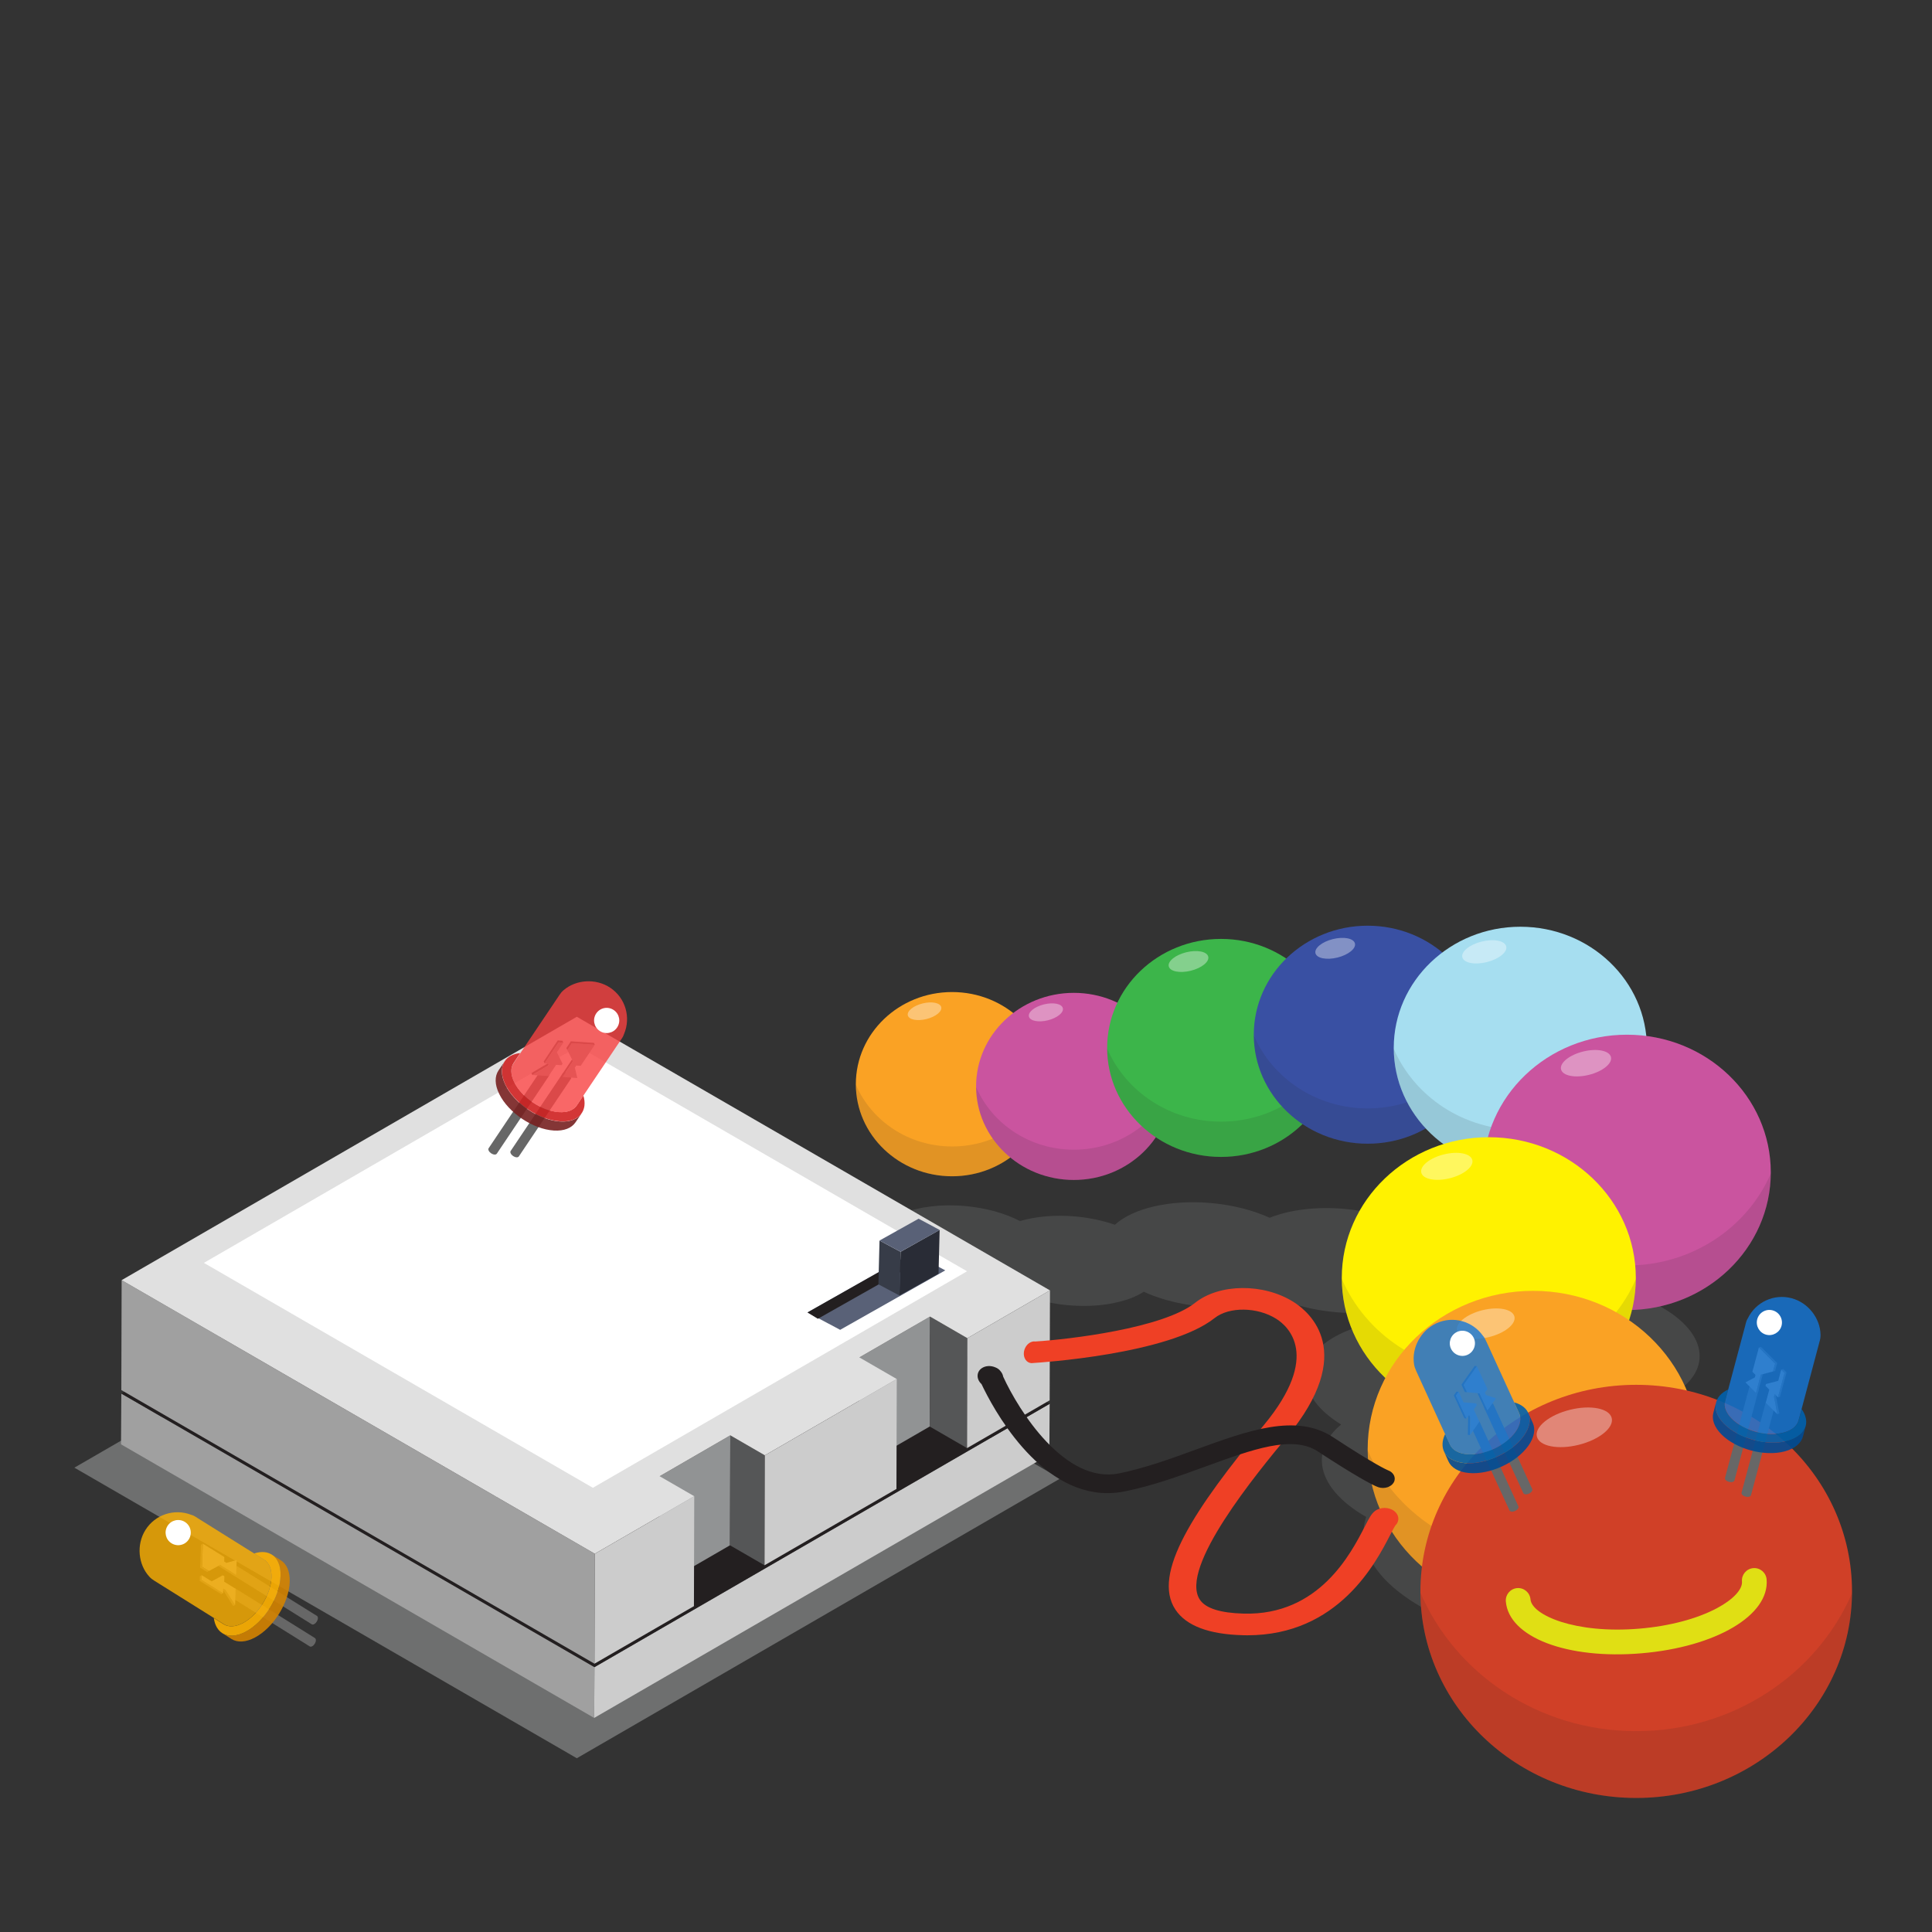 <?xml version="1.0" encoding="utf-8"?>
<!-- Generator: Adobe Illustrator 25.4.1, SVG Export Plug-In . SVG Version: 6.00 Build 0)  -->
<svg version="1.1" id="Layer_1" xmlns="http://www.w3.org/2000/svg" xmlns:xlink="http://www.w3.org/1999/xlink" x="0px" y="0px"
	 viewBox="0 0 50 50" style="enable-background:new 0 0 50 50;" xml:space="preserve">
<rect x="0" y="0" width="50" height="50" fill="#333333" stroke="none"/>
<style type="text/css">
	.st0{opacity:0.14;fill:#C0C1C1;}
	.st1{opacity:0.42;fill:#C0C1C1;}
	.st2{fill:#FAA224;}
	.st3{opacity:0.12;}
	.st4{fill:#231F20;}
	.st5{opacity:0.37;fill:#FFFFFF;}
	.st6{fill:#CA549F;}
	.st7{fill:#3CB54A;}
	.st8{fill:#3950A3;}
	.st9{fill:#A6DEF0;}
	.st10{fill:#FFF200;}
	.st11{fill:#D04027;}
	.st12{fill:#E0DF14;}
	.st13{fill:#676767;}
	.st14{fill:#636363;}
	.st15{fill:#A0A0A0;}
	.st16{opacity:0.9;}
	.st17{fill:#004B95;}
	.st18{fill:#0060AD;}
	.st19{opacity:0.8;fill:#1377D9;}
	.st20{fill:#FFFFFF;}
	.st21{fill:#CCCCCC;}
	.st22{fill:#919394;}
	.st23{fill:#555657;}
	.st24{fill:#E0E0E0;}
	.st25{fill:#596177;}
	.st26{fill:#292C36;}
	.st27{fill:#373C48;}
	.st28{fill:#772020;}
	.st29{fill:#CE2020;}
	.st30{opacity:0.8;fill:#F74141;}
	.st31{fill:#EF4025;}
	.st32{fill:#D48300;}
	.st33{fill:#FFB100;}
	.st34{opacity:0.8;fill:#FFB100;}
</style>
<g>
	<path class="st0" d="M45.419,40.512L45.419,40.512c0.001-0.008,0.003-0.016,0.003-0.024c0.109-1.195-1.452-2.346-3.65-2.816
		c-0.246-0.374-0.692-0.716-1.275-0.986c0.03-0.039,0.056-0.08,0.08-0.121c0.019,0.001,0.037,0.003,0.056,0.004
		c0.02,0.001,0.04,0.002,0.06,0.003c0.037,0.002,0.074,0.004,0.111,0.006c0.024,0.001,0.049,0.001,0.073,0.002
		c0.032,0.001,0.064,0.002,0.096,0.003c0.027,0,0.053,0,0.08,0c0.029,0,0.058,0,0.087,0c0.029,0,0.058-0.001,0.087-0.002
		c0.026-0.001,0.051-0.001,0.077-0.002c0.03-0.001,0.06-0.003,0.09-0.004c0.024-0.001,0.048-0.002,0.071-0.004
		c0.032-0.002,0.063-0.005,0.094-0.007c0.021-0.002,0.043-0.003,0.065-0.005c0.033-0.003,0.066-0.007,0.098-0.01
		c0.019-0.002,0.038-0.004,0.057-0.006c0.034-0.004,0.068-0.009,0.102-0.013c0.016-0.002,0.033-0.004,0.049-0.007
		c0.035-0.005,0.07-0.011,0.105-0.017c0.014-0.002,0.029-0.004,0.043-0.007c0.037-0.006,0.073-0.014,0.109-0.021
		c0.012-0.002,0.024-0.004,0.035-0.007c0.038-0.008,0.074-0.016,0.111-0.025c0.01-0.002,0.019-0.004,0.029-0.006
		c0.038-0.009,0.075-0.019,0.112-0.029c0.008-0.002,0.016-0.004,0.023-0.006c0.039-0.01,0.076-0.022,0.114-0.033
		c0.006-0.002,0.012-0.003,0.018-0.005c0.039-0.012,0.077-0.024,0.114-0.037c0.004-0.001,0.008-0.003,0.012-0.004
		c0.039-0.013,0.077-0.027,0.114-0.042c0.002-0.001,0.005-0.002,0.007-0.003c0.039-0.015,0.076-0.03,0.113-0.046
		c0.001,0,0.002-0.001,0.003-0.001c0.038-0.016,0.075-0.033,0.111-0.051c0,0,0,0,0.001,0c0.514-0.248,0.842-0.598,0.879-1.009
		c0.078-0.856-1.129-1.678-2.767-1.939c-0.079-0.765-1.291-1.468-2.832-1.609c-0.69-0.063-1.335-0.002-1.856,0.149
		c-0.45-0.247-1.051-0.427-1.722-0.488c-0.749-0.068-1.439,0.025-1.947,0.229c-0.419-0.191-0.938-0.328-1.506-0.38
		c-1.079-0.098-2.037,0.138-2.5,0.561c-0.301-0.105-0.644-0.18-1.012-0.214c-0.537-0.049-1.039-0.001-1.444,0.118
		c-0.375-0.196-0.865-0.338-1.41-0.388c-1.246-0.114-2.303,0.3-2.36,0.924c0,0.003,0,0.005,0,0.008l0,0c0,0,0,0,0,0
		c-0.022,0.291,0.177,0.576,0.522,0.808c0,0,0.001,0.001,0.001,0.001c0.023,0.015,0.046,0.03,0.07,0.045
		c0.001,0.001,0.002,0.001,0.003,0.002c0.023,0.014,0.047,0.029,0.072,0.042c0.002,0.001,0.005,0.002,0.007,0.004
		c0.023,0.013,0.047,0.026,0.072,0.039c0.003,0.002,0.007,0.003,0.01,0.005c0.024,0.012,0.047,0.024,0.072,0.036
		c0.004,0.002,0.009,0.004,0.013,0.006c0.024,0.011,0.048,0.022,0.072,0.033c0.006,0.002,0.011,0.005,0.017,0.007
		c0.024,0.01,0.047,0.02,0.071,0.03c0.007,0.003,0.014,0.005,0.021,0.008c0.023,0.009,0.047,0.019,0.071,0.028
		c0.008,0.003,0.017,0.006,0.025,0.009c0.023,0.008,0.046,0.017,0.07,0.025c0.01,0.003,0.021,0.007,0.031,0.01
		c0.022,0.007,0.044,0.015,0.067,0.021c0.012,0.004,0.025,0.007,0.038,0.011c0.021,0.006,0.042,0.012,0.063,0.018
		c0.014,0.004,0.028,0.007,0.042,0.011c0.02,0.005,0.041,0.011,0.061,0.016c0.015,0.004,0.03,0.007,0.045,0.011
		c0.02,0.005,0.04,0.01,0.06,0.014c0.016,0.003,0.031,0.007,0.047,0.01c0.02,0.004,0.04,0.009,0.06,0.013
		c0.019,0.004,0.037,0.007,0.056,0.01c0.018,0.003,0.036,0.007,0.054,0.01c0.023,0.004,0.046,0.007,0.069,0.011
		c0.014,0.002,0.029,0.005,0.043,0.007c0.026,0.004,0.052,0.007,0.078,0.01c0.012,0.002,0.024,0.003,0.036,0.005
		c0.038,0.004,0.077,0.008,0.116,0.012c0.039,0.004,0.077,0.007,0.116,0.009c0.014,0.001,0.028,0.001,0.043,0.002
		c0.024,0.001,0.048,0.003,0.072,0.004c0.016,0.001,0.031,0.001,0.046,0.001c0.022,0.001,0.045,0.001,0.067,0.002
		c0.018,0,0.036,0,0.054,0c0.019,0,0.038,0,0.057,0c0.02,0,0.039-0.001,0.059-0.001c0.017,0,0.034-0.001,0.051-0.001
		c0.021-0.001,0.041-0.002,0.061-0.003c0.016-0.001,0.031-0.001,0.047-0.002c0.021-0.001,0.042-0.003,0.064-0.005
		c0.014-0.001,0.028-0.002,0.042-0.003c0.022-0.002,0.043-0.004,0.065-0.007c0.013-0.001,0.026-0.003,0.039-0.004
		c0.023-0.003,0.046-0.006,0.069-0.009c0.011-0.001,0.022-0.003,0.033-0.004c0.024-0.004,0.048-0.007,0.072-0.011
		c0.009-0.002,0.018-0.003,0.027-0.004c0.025-0.004,0.049-0.009,0.073-0.014c0.008-0.002,0.016-0.003,0.024-0.005
		c0.025-0.005,0.05-0.011,0.074-0.016c0.006-0.001,0.013-0.003,0.019-0.004c0.026-0.006,0.051-0.013,0.076-0.019
		c0.005-0.001,0.01-0.003,0.015-0.004c0.007-0.002,0.015-0.004,0.022-0.006c0.011,0.006,0.022,0.012,0.034,0.018
		c0.003,0.002,0.007,0.003,0.01,0.005c0.024,0.012,0.048,0.025,0.073,0.036c0.005,0.002,0.009,0.004,0.014,0.006
		c0.024,0.011,0.048,0.023,0.073,0.033c0.006,0.003,0.012,0.005,0.018,0.008c0.024,0.01,0.047,0.02,0.072,0.03
		c0.007,0.003,0.015,0.006,0.022,0.008c0.024,0.009,0.047,0.019,0.071,0.028c0.009,0.003,0.017,0.006,0.026,0.009
		c0.023,0.008,0.046,0.017,0.07,0.025c0.01,0.003,0.021,0.007,0.031,0.01c0.023,0.007,0.045,0.015,0.068,0.022
		c0.012,0.004,0.025,0.007,0.037,0.011c0.021,0.006,0.043,0.013,0.064,0.019c0.014,0.004,0.029,0.008,0.043,0.011
		c0.021,0.005,0.041,0.011,0.062,0.016c0.016,0.004,0.032,0.007,0.048,0.011c0.02,0.005,0.039,0.01,0.059,0.014
		c0.018,0.004,0.036,0.008,0.054,0.011c0.018,0.004,0.037,0.008,0.055,0.012c0.019,0.004,0.039,0.007,0.059,0.011
		c0.018,0.003,0.035,0.007,0.053,0.01c0.019,0.003,0.039,0.006,0.059,0.009c0.018,0.003,0.037,0.006,0.055,0.009
		c0.023,0.003,0.046,0.006,0.069,0.009c0.016,0.002,0.031,0.004,0.047,0.006c0.039,0.005,0.078,0.009,0.118,0.012
		c0.039,0.004,0.079,0.007,0.118,0.009c0.015,0.001,0.031,0.002,0.046,0.002c0.023,0.001,0.047,0.003,0.07,0.004
		c0.018,0.001,0.035,0.001,0.052,0.001c0.021,0.001,0.042,0.001,0.062,0.002c0.019,0,0.037,0,0.056,0c0.019,0,0.038,0,0.057,0
		c0.02,0,0.039-0.001,0.059-0.001c0.018,0,0.035-0.001,0.053-0.001c0.021-0.001,0.041-0.002,0.062-0.003
		c0.016-0.001,0.032-0.001,0.048-0.002c0.021-0.001,0.042-0.003,0.064-0.005c0.015-0.001,0.03-0.002,0.044-0.003
		c0.023-0.002,0.045-0.005,0.068-0.007c0.013-0.001,0.025-0.002,0.038-0.004c0.024-0.003,0.047-0.006,0.07-0.009
		c0.011-0.002,0.022-0.003,0.033-0.004c0.024-0.004,0.048-0.008,0.072-0.012c0.009-0.002,0.019-0.003,0.028-0.005
		c0.025-0.004,0.049-0.009,0.073-0.014c0.008-0.002,0.017-0.003,0.025-0.005c0.025-0.005,0.05-0.011,0.075-0.017
		c0.007-0.002,0.013-0.003,0.02-0.004c0.026-0.006,0.051-0.013,0.076-0.019c0.005-0.001,0.011-0.003,0.016-0.004
		c0.026-0.007,0.052-0.015,0.077-0.022c0.004-0.001,0.008-0.002,0.012-0.003c0.026-0.008,0.052-0.017,0.078-0.025
		c0.003-0.001,0.006-0.002,0.008-0.003c0.026-0.009,0.052-0.019,0.078-0.028c0.002-0.001,0.003-0.001,0.005-0.002
		c0.026-0.01,0.052-0.021,0.077-0.032c0.001,0,0.002-0.001,0.002-0.001c0.026-0.011,0.051-0.023,0.075-0.035c0,0,0,0,0,0
		c0.062-0.03,0.119-0.062,0.172-0.096c0.013,0.006,0.026,0.012,0.039,0.018c0.007,0.003,0.014,0.006,0.02,0.009
		c0.028,0.012,0.056,0.024,0.084,0.036c0.009,0.003,0.017,0.007,0.026,0.01c0.027,0.011,0.054,0.022,0.082,0.032
		c0.011,0.004,0.022,0.008,0.032,0.011c0.026,0.01,0.053,0.019,0.08,0.028c0.013,0.004,0.026,0.008,0.039,0.013
		c0.025,0.008,0.051,0.017,0.077,0.025c0.014,0.004,0.029,0.008,0.043,0.013c0.025,0.007,0.05,0.015,0.075,0.022
		c0.015,0.004,0.031,0.008,0.047,0.012c0.025,0.007,0.05,0.014,0.075,0.02c0.018,0.004,0.036,0.008,0.053,0.013
		c0.024,0.006,0.047,0.011,0.071,0.017c0.02,0.004,0.04,0.008,0.059,0.012c0.023,0.005,0.045,0.01,0.068,0.014
		c0.021,0.004,0.043,0.008,0.064,0.012c0.022,0.004,0.044,0.008,0.066,0.012c0.024,0.004,0.049,0.008,0.073,0.011
		c0.02,0.003,0.04,0.006,0.06,0.009c0.03,0.004,0.06,0.008,0.09,0.012c0.015,0.002,0.03,0.004,0.045,0.006
		c0.045,0.005,0.091,0.01,0.137,0.014c0.046,0.004,0.092,0.008,0.137,0.011c0.018,0.001,0.036,0.002,0.054,0.003
		c0.027,0.002,0.054,0.003,0.081,0.004c0.021,0.001,0.041,0.001,0.062,0.002c0.024,0.001,0.048,0.002,0.072,0.002
		c0.022,0,0.044,0,0.066,0c0.022,0,0.044,0,0.066,0c0.024,0,0.047-0.001,0.07-0.002c0.02,0,0.04-0.001,0.06-0.001
		c0.024-0.001,0.048-0.002,0.072-0.004c0.019-0.001,0.038-0.002,0.056-0.003c0.025-0.002,0.05-0.004,0.074-0.006
		c0.017-0.001,0.034-0.002,0.051-0.004c0.027-0.002,0.053-0.005,0.079-0.008c0.015-0.002,0.029-0.003,0.044-0.005
		c0.027-0.003,0.054-0.007,0.081-0.011c0.013-0.002,0.026-0.003,0.039-0.005c0.028-0.004,0.056-0.009,0.083-0.013
		c0.011-0.002,0.023-0.004,0.034-0.006c0.029-0.005,0.057-0.011,0.085-0.016c0.01-0.002,0.019-0.004,0.029-0.006
		c0.03-0.006,0.059-0.013,0.087-0.019c0.008-0.002,0.016-0.003,0.023-0.005c0.03-0.007,0.06-0.015,0.089-0.023
		c0.006-0.002,0.012-0.003,0.018-0.005c0.031-0.008,0.06-0.017,0.09-0.026c0.005-0.001,0.009-0.003,0.014-0.004
		c0.031-0.009,0.061-0.019,0.091-0.03c0.003-0.001,0.006-0.002,0.009-0.003c0.03-0.011,0.06-0.021,0.089-0.033
		c0.002-0.001,0.005-0.002,0.007-0.003c0.011-0.004,0.021-0.008,0.031-0.013c0.013,0.006,0.025,0.012,0.038,0.018
		c0.007,0.003,0.014,0.006,0.021,0.009c0.028,0.012,0.055,0.024,0.083,0.035c0.009,0.003,0.017,0.007,0.026,0.01
		c0.027,0.011,0.054,0.022,0.082,0.032c0.011,0.004,0.021,0.008,0.032,0.011c0.027,0.01,0.053,0.019,0.08,0.028
		c0.012,0.004,0.025,0.008,0.037,0.012c0.026,0.009,0.052,0.017,0.078,0.025c0.014,0.004,0.028,0.008,0.042,0.012
		c0.025,0.008,0.051,0.015,0.076,0.022c0.015,0.004,0.031,0.008,0.047,0.012c0.025,0.007,0.049,0.013,0.075,0.02
		c0.018,0.004,0.036,0.009,0.054,0.013c0.023,0.006,0.047,0.011,0.07,0.017c0.02,0.004,0.04,0.008,0.059,0.012
		c0.023,0.005,0.045,0.01,0.068,0.014c0.021,0.004,0.043,0.008,0.064,0.012c0.022,0.004,0.044,0.008,0.066,0.012
		c0.024,0.004,0.049,0.008,0.073,0.011c0.02,0.003,0.04,0.006,0.06,0.009c0.03,0.004,0.06,0.008,0.09,0.012
		c0.015,0.002,0.03,0.004,0.045,0.006c0.045,0.005,0.091,0.01,0.137,0.014c0.046,0.004,0.092,0.008,0.137,0.011
		c0.018,0.001,0.036,0.002,0.054,0.003c0.027,0.002,0.054,0.003,0.081,0.004c0.021,0.001,0.041,0.001,0.062,0.002
		c0.024,0.001,0.048,0.002,0.072,0.002c0.022,0,0.044,0,0.066,0c0.022,0,0.044,0,0.066,0c0.024,0,0.047-0.001,0.071-0.002
		c0.02,0,0.04-0.001,0.06-0.001c0.024-0.001,0.048-0.002,0.072-0.004c0.019-0.001,0.037-0.002,0.056-0.003
		c0.025-0.002,0.05-0.004,0.075-0.006c0.017-0.001,0.034-0.002,0.051-0.004c0.026-0.002,0.052-0.005,0.079-0.008
		c0.015-0.002,0.03-0.003,0.044-0.005c0.027-0.003,0.054-0.007,0.081-0.011c0.013-0.002,0.026-0.003,0.039-0.005
		c0.028-0.004,0.056-0.009,0.083-0.013c0.011-0.002,0.023-0.004,0.034-0.006c0.029-0.005,0.057-0.011,0.086-0.016
		c0.004-0.001,0.008-0.001,0.011-0.002c0.009,0.006,0.017,0.012,0.026,0.018c0,0,0.001,0,0.001,0.001
		c0.03,0.02,0.061,0.04,0.092,0.059c0.002,0.001,0.003,0.002,0.005,0.003c0.03,0.019,0.062,0.037,0.094,0.055
		c0.003,0.001,0.005,0.003,0.008,0.004c0.031,0.018,0.063,0.035,0.095,0.052c0.005,0.002,0.009,0.005,0.014,0.007
		c0.02,0.01,0.04,0.02,0.061,0.03c-1.403,0.099-2.462,0.658-2.531,1.425c0,0.004,0,0.008,0,0.012l0,0c0,0,0,0,0,0
		c-0.034,0.445,0.27,0.88,0.798,1.235c0.001,0,0.001,0.001,0.002,0.001c0.035,0.023,0.07,0.046,0.106,0.068
		c0.001,0.001,0.003,0.002,0.004,0.002c-0.289,0.239-0.466,0.522-0.495,0.836c0,0.005,0,0.009-0.001,0.014c0,0,0,0,0,0c0,0,0,0,0,0
		c-0.038,0.5,0.304,0.99,0.898,1.39c0.001,0.001,0.002,0.001,0.002,0.002c0.039,0.026,0.079,0.052,0.12,0.077
		c0.002,0.001,0.005,0.003,0.007,0.004c0.038,0.024,0.078,0.047,0.118,0.07c-0.033,0.097-0.056,0.197-0.065,0.3
		c-0.001,0.006,0,0.012-0.001,0.018l0,0c0,0,0,0,0,0c-0.05,0.653,0.396,1.292,1.172,1.813c0.001,0.001,0.002,0.001,0.002,0.002
		c0.051,0.034,0.103,0.068,0.157,0.101c0.003,0.002,0.005,0.003,0.008,0.005c0.052,0.032,0.105,0.063,0.16,0.094
		c0.005,0.003,0.01,0.005,0.014,0.008c0.053,0.03,0.106,0.059,0.161,0.088c0.007,0.004,0.015,0.007,0.022,0.011
		c0.053,0.027,0.107,0.054,0.162,0.081c0.01,0.005,0.02,0.009,0.029,0.013c0.053,0.025,0.107,0.05,0.162,0.075
		c0.013,0.006,0.026,0.011,0.039,0.017c0.053,0.023,0.105,0.045,0.159,0.067c0.016,0.006,0.032,0.013,0.049,0.019
		c0.052,0.021,0.104,0.041,0.157,0.061c0.019,0.007,0.039,0.014,0.059,0.021c0.051,0.018,0.101,0.037,0.153,0.054
		c0.023,0.008,0.047,0.015,0.07,0.023c0.049,0.016,0.099,0.033,0.149,0.048c0.026,0.008,0.054,0.016,0.08,0.024
		c0.048,0.014,0.096,0.029,0.145,0.042c0.029,0.008,0.06,0.016,0.089,0.024c0.047,0.013,0.094,0.025,0.141,0.037
		c0.034,0.009,0.069,0.016,0.103,0.024c0.044,0.011,0.088,0.021,0.133,0.031c0.037,0.008,0.075,0.016,0.113,0.024
		c0.043,0.009,0.086,0.018,0.129,0.027c0.041,0.008,0.084,0.015,0.126,0.023c0.04,0.007,0.08,0.015,0.121,0.022
		c0.048,0.008,0.097,0.015,0.146,0.023c0.035,0.005,0.07,0.011,0.106,0.016c0.056,0.008,0.113,0.015,0.169,0.022
		c0.029,0.004,0.057,0.008,0.086,0.011c0.086,0.01,0.172,0.019,0.26,0.027c0.087,0.008,0.174,0.015,0.26,0.02
		c0.03,0.002,0.059,0.003,0.088,0.005c0.056,0.003,0.113,0.007,0.169,0.009c0.037,0.001,0.074,0.002,0.111,0.003
		c0.048,0.001,0.096,0.003,0.143,0.004c0.041,0.001,0.082,0,0.122,0c0.043,0,0.086,0.001,0.128,0c0.043,0,0.086-0.002,0.128-0.003
		c0.039-0.001,0.079-0.001,0.118-0.003c0.045-0.002,0.09-0.004,0.134-0.007c0.036-0.002,0.072-0.003,0.108-0.005
		c0.048-0.003,0.096-0.007,0.143-0.011c0.031-0.002,0.063-0.004,0.094-0.007c0.05-0.005,0.099-0.01,0.149-0.015
		c0.028-0.003,0.056-0.006,0.084-0.009c0.052-0.006,0.103-0.013,0.154-0.02c0.025-0.003,0.05-0.006,0.074-0.01
		c0.054-0.008,0.106-0.017,0.159-0.025c0.021-0.004,0.043-0.007,0.064-0.01c0.055-0.01,0.109-0.02,0.163-0.031
		c0.018-0.004,0.036-0.007,0.054-0.01c0.056-0.012,0.111-0.024,0.166-0.037c0.015-0.003,0.03-0.006,0.044-0.01
		c0.057-0.014,0.114-0.028,0.17-0.043c0.011-0.003,0.023-0.006,0.034-0.009c0.058-0.016,0.115-0.032,0.171-0.049
		c0.009-0.003,0.017-0.005,0.026-0.008c0.058-0.018,0.115-0.037,0.171-0.056c0.006-0.002,0.013-0.004,0.019-0.006
		c0.058-0.02,0.115-0.041,0.171-0.063c0.004-0.001,0.008-0.003,0.011-0.004c0.058-0.022,0.114-0.046,0.17-0.07
		c0.002-0.001,0.004-0.001,0.005-0.002C44.792,41.708,45.347,41.162,45.419,40.512C45.419,40.512,45.419,40.512,45.419,40.512z"/>
	<polygon class="st1" points="27.436,38.265 14.434,30.746 1.925,37.983 14.928,45.503 	"/>
	<g>
		<g>
			<ellipse class="st2" cx="24.64" cy="28.058" rx="2.491" ry="2.384"/>
			<g class="st3">
				<path class="st4" d="M24.642,29.671c1.122,0,2.084-0.657,2.489-1.59c-0.013,1.306-1.122,2.362-2.49,2.362
					c-1.37,0-2.481-1.059-2.49-2.368C22.554,29.012,23.517,29.671,24.642,29.671z"/>
			</g>
			
				<ellipse transform="matrix(0.971 -0.241 0.241 0.971 -5.602 6.543)" class="st5" cx="23.92" cy="26.151" rx="0.445" ry="0.208"/>
		</g>
		<g>
			<ellipse class="st6" cx="27.79" cy="28.116" rx="2.529" ry="2.421"/>
			<g class="st3">
				<path class="st4" d="M27.792,29.754c1.139,0,2.116-0.667,2.528-1.615c-0.013,1.327-1.14,2.398-2.529,2.398
					c-1.391,0-2.519-1.075-2.529-2.404C25.672,29.084,26.65,29.754,27.792,29.754z"/>
			</g>
			
				<ellipse transform="matrix(0.971 -0.241 0.241 0.971 -5.516 7.301)" class="st5" cx="27.059" cy="26.179" rx="0.452" ry="0.212"/>
		</g>
		<g>
			<ellipse class="st7" cx="31.6" cy="27.12" rx="2.947" ry="2.821"/>
			<g class="st3">
				<path class="st4" d="M31.602,29.028c1.328,0,2.465-0.777,2.945-1.882c-0.015,1.546-1.328,2.795-2.946,2.795
					c-1.621,0-2.935-1.253-2.947-2.802C29.132,28.248,30.271,29.028,31.602,29.028z"/>
			</g>
			
				<ellipse transform="matrix(0.971 -0.241 0.241 0.971 -5.09 8.152)" class="st5" cx="30.748" cy="24.863" rx="0.526" ry="0.246"/>
		</g>
		<g>
			<ellipse class="st8" cx="35.395" cy="26.778" rx="2.947" ry="2.821"/>
			<g class="st3">
				<path class="st4" d="M35.396,28.686c1.328,0,2.465-0.777,2.945-1.882c-0.015,1.546-1.328,2.795-2.946,2.795
					c-1.621,0-2.935-1.253-2.947-2.802C32.926,27.906,34.066,28.686,35.396,28.686z"/>
			</g>
			
				<ellipse transform="matrix(0.971 -0.241 0.241 0.971 -4.895 9.057)" class="st5" cx="34.542" cy="24.521" rx="0.526" ry="0.246"/>
		</g>
		<g>
			<ellipse class="st9" cx="39.346" cy="27.12" rx="3.276" ry="3.136"/>
			<g class="st3">
				<path class="st4" d="M39.347,29.242c1.476,0,2.741-0.864,3.274-2.092c-0.017,1.718-1.476,3.107-3.275,3.107
					c-1.802,0-3.263-1.392-3.276-3.114C36.601,28.374,37.868,29.242,39.347,29.242z"/>
			</g>
			
				<ellipse transform="matrix(0.971 -0.241 0.241 0.971 -4.803 9.99)" class="st5" cx="38.398" cy="24.611" rx="0.585" ry="0.274"/>
		</g>
		<g>
			<ellipse class="st6" cx="42.106" cy="30.341" rx="3.722" ry="3.563"/>
			<g class="st3">
				<path class="st4" d="M42.108,32.751c1.677,0,3.114-0.981,3.719-2.377c-0.019,1.952-1.677,3.529-3.721,3.529
					c-2.047,0-3.707-1.582-3.721-3.538C38.989,31.766,40.428,32.751,42.108,32.751z"/>
			</g>
			
				<ellipse transform="matrix(0.971 -0.241 0.241 0.971 -5.42 10.71)" class="st5" cx="41.03" cy="27.491" rx="0.665" ry="0.311"/>
		</g>
		<g>
			<ellipse class="st10" cx="38.53" cy="33.074" rx="3.805" ry="3.643"/>
			<g class="st3">
				<path class="st4" d="M38.532,35.538c1.714,0,3.183-1.003,3.803-2.43c-0.019,1.996-1.715,3.608-3.804,3.608
					c-2.093,0-3.79-1.617-3.805-3.617C35.343,34.531,36.814,35.538,38.532,35.538z"/>
			</g>
			
				<ellipse transform="matrix(0.971 -0.241 0.241 0.971 -6.17 9.92)" class="st5" cx="37.43" cy="30.16" rx="0.68" ry="0.318"/>
		</g>
		<g>
			<ellipse class="st2" cx="39.677" cy="37.506" rx="4.282" ry="4.099"/>
			<g class="st3">
				<path class="st4" d="M39.678,40.279c1.929,0,3.582-1.129,4.279-2.734c-0.022,2.246-1.93,4.06-4.281,4.06
					c-2.355,0-4.265-1.82-4.281-4.07C36.09,39.146,37.746,40.279,39.678,40.279z"/>
			</g>
			
				<ellipse transform="matrix(0.971 -0.241 0.241 0.971 -7.122 10.284)" class="st5" cx="38.438" cy="34.228" rx="0.765" ry="0.358"/>
		</g>
		<g>
			<ellipse class="st11" cx="42.345" cy="41.185" rx="5.585" ry="5.346"/>
			<g class="st3">
				<path class="st4" d="M42.348,44.802c2.516,0,4.672-1.473,5.581-3.566c-0.029,2.929-2.517,5.296-5.583,5.296
					c-3.071,0-5.562-2.373-5.584-5.309C37.667,43.324,39.827,44.802,42.348,44.802z"/>
			</g>
			
				<ellipse transform="matrix(0.971 -0.241 0.241 0.971 -7.701 10.916)" class="st5" cx="40.73" cy="36.909" rx="0.997" ry="0.467"/>
			<g>
				<path class="st12" d="M42.482,42.787c-1.923,0.163-3.433-0.414-3.511-1.341c-0.015-0.176,0.116-0.331,0.292-0.346
					c0.176-0.015,0.331,0.116,0.346,0.292c0.034,0.403,1.15,0.898,2.82,0.757c0.774-0.065,1.486-0.253,2.005-0.529
					c0.417-0.222,0.665-0.486,0.648-0.691c-0.015-0.176,0.116-0.331,0.292-0.346c0.176-0.015,0.331,0.116,0.346,0.292
					C45.797,41.803,44.405,42.624,42.482,42.787z"/>
			</g>
			<g>
				<g>
					<path class="st13" d="M38.29,36.791c-0.007-0.019-0.027-0.032-0.057-0.035c-0.057-0.005-0.13,0.028-0.163,0.075
						c-0.016,0.023-0.02,0.045-0.012,0.062l0,0l1.007,2.196c0.008,0.017,0.027,0.029,0.056,0.032
						c0.057,0.005,0.13-0.028,0.163-0.075c0.016-0.023,0.02-0.045,0.012-0.062l-1.007-2.196C38.289,36.789,38.29,36.79,38.29,36.791
						z"/>
					<path class="st13" d="M38.648,36.343c-0.007-0.019-0.026-0.032-0.057-0.035c-0.057-0.005-0.13,0.028-0.163,0.075
						c-0.016,0.023-0.02,0.045-0.012,0.062l0,0l1.007,2.196c0.008,0.017,0.027,0.029,0.056,0.032
						c0.057,0.005,0.13-0.028,0.163-0.075c0.016-0.023,0.02-0.045,0.012-0.062l-1.007-2.196
						C38.648,36.341,38.648,36.342,38.648,36.343z"/>
					<g>
						<polygon class="st13" points="38.237,36.054 38.441,36.496 38.495,36.501 38.291,36.059 						"/>
						<polygon class="st13" points="38.022,36.614 37.991,36.659 37.996,36.67 37.988,37.133 38.043,37.138 38.05,36.675 						"/>
						<polygon class="st14" points="38.202,36.321 38.147,36.316 37.875,36.292 37.875,36.292 						"/>
						<polygon class="st15" points="38.456,36.103 38.428,36.042 38.495,35.948 38.221,35.355 37.877,35.84 37.881,35.85 
							37.965,36.03 38.237,36.054 38.291,36.059 38.495,36.501 38.717,36.189 						"/>
						<polygon class="st13" points="37.877,35.84 38.221,35.355 38.166,35.35 37.822,35.834 37.827,35.844 37.91,36.025 
							37.965,36.03 37.881,35.85 						"/>
						<polygon class="st13" points="37.749,36.019 37.695,36.014 37.625,36.113 37.899,36.706 37.953,36.711 37.679,36.118 						
							"/>
						<polygon class="st15" points="38.202,36.321 37.875,36.292 37.875,36.292 37.749,36.019 37.679,36.118 37.953,36.711 
							37.991,36.659 38.022,36.614 38.05,36.675 38.043,37.138 38.287,36.795 38.141,36.478 38.221,36.364 						"/>
					</g>
				</g>
				<g class="st16">
					<path class="st17" d="M39.564,36.599c0.004,0.01,0.008,0.019,0.011,0.03c0.003,0.012,0.005,0.024,0.007,0.036
						c0.002,0.01,0.005,0.02,0.006,0.031c0.001,0.012,0.001,0.026,0.001,0.038c0,0.011,0.001,0.021,0.001,0.032
						c-0.001,0.013-0.003,0.027-0.005,0.041c-0.001,0.011-0.002,0.021-0.004,0.032c-0.003,0.014-0.007,0.029-0.011,0.044
						c-0.003,0.011-0.005,0.021-0.008,0.032c-0.005,0.016-0.012,0.032-0.018,0.048c-0.004,0.01-0.007,0.021-0.012,0.031
						c-0.008,0.018-0.018,0.036-0.028,0.055c-0.005,0.009-0.008,0.017-0.013,0.026c-0.016,0.027-0.033,0.054-0.052,0.082
						c-0.311,0.441-1.002,0.758-1.542,0.707c-0.034-0.003-0.066-0.008-0.097-0.014c-0.011-0.002-0.02-0.005-0.03-0.007
						c-0.02-0.004-0.04-0.009-0.058-0.014c-0.012-0.003-0.022-0.008-0.033-0.012c-0.016-0.005-0.032-0.011-0.047-0.017
						c-0.011-0.005-0.02-0.01-0.031-0.015c-0.014-0.007-0.028-0.013-0.041-0.02c-0.01-0.006-0.018-0.013-0.028-0.019
						c-0.011-0.008-0.024-0.015-0.034-0.023c-0.009-0.007-0.016-0.015-0.024-0.022c-0.01-0.009-0.02-0.017-0.028-0.026
						c-0.007-0.008-0.013-0.016-0.02-0.025c-0.008-0.01-0.016-0.019-0.023-0.029c-0.006-0.009-0.01-0.018-0.016-0.027
						c-0.006-0.01-0.012-0.02-0.017-0.031c0-0.001-0.001-0.001-0.001-0.002l0.116,0.258c0.074,0.163,0.256,0.277,0.528,0.302
						c0.54,0.051,1.231-0.266,1.542-0.707c0.155-0.219,0.187-0.428,0.113-0.589l-0.116-0.258
						C39.557,36.577,39.56,36.588,39.564,36.599z"/>
					<path class="st18" d="M37.403,37.62c0.007,0.01,0.015,0.019,0.023,0.029c0.007,0.008,0.013,0.017,0.02,0.025
						c0.009,0.009,0.019,0.017,0.028,0.026c0.008,0.007,0.015,0.015,0.024,0.022c0.011,0.008,0.023,0.016,0.034,0.023
						c0.009,0.006,0.018,0.013,0.028,0.019c0.013,0.007,0.027,0.014,0.041,0.02c0.01,0.005,0.02,0.011,0.031,0.015
						c0.015,0.006,0.031,0.011,0.047,0.017c0.011,0.004,0.021,0.008,0.033,0.012c0.019,0.006,0.039,0.01,0.058,0.014
						c0.01,0.002,0.02,0.005,0.03,0.007c0.031,0.006,0.064,0.01,0.097,0.014c0.54,0.051,1.231-0.266,1.542-0.707
						c0.019-0.027,0.037-0.055,0.052-0.082c0.005-0.009,0.009-0.017,0.013-0.026c0.01-0.018,0.02-0.037,0.028-0.055
						c0.005-0.01,0.008-0.021,0.012-0.031c0.006-0.016,0.013-0.032,0.018-0.048c0.003-0.011,0.005-0.022,0.008-0.032
						c0.004-0.015,0.008-0.03,0.011-0.044c0.002-0.011,0.002-0.022,0.004-0.032c0.002-0.014,0.004-0.028,0.005-0.041
						c0-0.011-0.001-0.021-0.001-0.032c0-0.013,0-0.026-0.001-0.038c-0.001-0.011-0.004-0.021-0.006-0.031
						c-0.002-0.012-0.004-0.024-0.007-0.036c-0.003-0.01-0.007-0.02-0.011-0.03c-0.051-0.143-0.181-0.251-0.376-0.304l0.127,0.278
						c0.06,0.132,0.034,0.303-0.093,0.482c-0.255,0.362-0.822,0.621-1.264,0.58c-0.223-0.021-0.372-0.114-0.433-0.248L37.4,37.113
						c-0.08,0.167-0.088,0.323-0.03,0.449c0.005,0.011,0.011,0.021,0.017,0.031C37.392,37.602,37.397,37.612,37.403,37.62z"/>
				</g>
				<path class="st19" d="M37.958,37.635c0.443,0.042,1.009-0.218,1.264-0.58c0.127-0.18,0.153-0.351,0.093-0.482l-0.127-0.278
					l-0.717-1.568c0,0,0-0.001-0.001-0.001c0,0-0.001-0.001-0.001-0.001l-0.033-0.071c0.004,0.008,0.006,0.017,0.009,0.026
					c-0.015-0.041-0.038-0.079-0.068-0.112c-0.266-0.375-0.77-0.521-1.203-0.322c-0.409,0.188-0.644,0.641-0.579,1.058
					c0.01,0.064,0.028,0.113,0.052,0.166c0,0,0-0.001-0.001-0.001l0.753,1.647l0.125,0.274
					C37.586,37.521,37.735,37.614,37.958,37.635z"/>
				<path class="st20" d="M38.142,34.629c0.075,0.163,0.003,0.357-0.16,0.432c-0.163,0.075-0.357,0.003-0.432-0.16
					c-0.075-0.163-0.003-0.357,0.16-0.432C37.874,34.394,38.067,34.466,38.142,34.629z"/>
			</g>
			<g>
				<g>
					<path class="st13" d="M45.694,36.298c0.004-0.02,0.021-0.036,0.05-0.044c0.056-0.015,0.133,0.006,0.174,0.046
						c0.02,0.02,0.027,0.041,0.022,0.06l0,0l-0.624,2.334c-0.005,0.018-0.022,0.033-0.05,0.041
						c-0.055,0.015-0.133-0.006-0.173-0.046c-0.02-0.02-0.027-0.041-0.022-0.059l0.624-2.334
						C45.695,36.295,45.695,36.297,45.694,36.298z"/>
					<path class="st13" d="M45.266,35.916c0.004-0.02,0.021-0.036,0.05-0.044c0.056-0.015,0.133,0.006,0.174,0.046
						c0.02,0.02,0.027,0.041,0.022,0.06l0,0l-0.624,2.334c-0.005,0.018-0.022,0.033-0.05,0.041
						c-0.055,0.015-0.133-0.006-0.173-0.046c-0.02-0.02-0.027-0.041-0.022-0.059l0.624-2.334
						C45.266,35.914,45.266,35.915,45.266,35.916z"/>
					<g>
						<polygon class="st13" points="45.623,35.563 45.496,36.032 45.443,36.047 45.57,35.576 						"/>
						<polygon class="st13" points="45.929,36.079 45.967,36.117 45.964,36.129 46.049,36.584 45.996,36.599 45.911,36.143 						
							"/>
						<polygon class="st14" points="45.703,35.819 45.755,35.805 46.02,35.736 46.019,35.736 						"/>
						<polygon class="st15" points="45.415,35.648 45.432,35.583 45.351,35.501 45.521,34.871 45.942,35.291 45.939,35.301 
							45.887,35.493 45.623,35.563 45.57,35.576 45.443,36.047 45.172,35.776 						"/>
						<polygon class="st13" points="45.942,35.291 45.521,34.871 45.574,34.856 45.995,35.276 45.992,35.287 45.94,35.479 
							45.887,35.493 45.939,35.301 						"/>
						<polygon class="st13" points="46.098,35.446 46.151,35.432 46.236,35.517 46.066,36.148 46.013,36.163 46.183,35.532 						
							"/>
						<polygon class="st15" points="45.703,35.819 46.019,35.736 46.02,35.736 46.098,35.446 46.183,35.532 46.013,36.163 
							45.967,36.117 45.929,36.079 45.911,36.143 45.996,36.599 45.698,36.301 45.789,35.964 45.69,35.865 						"/>
					</g>
				</g>
				<g class="st16">
					<path class="st17" d="M44.406,36.322c-0.002,0.01-0.004,0.02-0.006,0.031c-0.001,0.012-0.001,0.024-0.001,0.036
						c0,0.011-0.001,0.021,0,0.032c0.001,0.013,0.003,0.025,0.005,0.038c0.002,0.011,0.002,0.021,0.004,0.032
						c0.003,0.013,0.007,0.026,0.011,0.04c0.003,0.01,0.005,0.021,0.009,0.031c0.005,0.014,0.012,0.028,0.018,0.041
						c0.005,0.01,0.008,0.02,0.013,0.031c0.007,0.015,0.017,0.029,0.026,0.044c0.006,0.01,0.011,0.019,0.017,0.029
						c0.011,0.016,0.024,0.033,0.037,0.049c0.006,0.008,0.011,0.015,0.017,0.023c0.02,0.024,0.042,0.048,0.065,0.072
						c0.381,0.383,1.115,0.579,1.639,0.438c0.033-0.009,0.064-0.019,0.094-0.03c0.01-0.004,0.019-0.008,0.029-0.012
						c0.019-0.008,0.038-0.015,0.055-0.024c0.011-0.005,0.02-0.011,0.03-0.017c0.015-0.008,0.03-0.016,0.044-0.025
						c0.01-0.006,0.018-0.013,0.028-0.02c0.012-0.009,0.025-0.017,0.037-0.027c0.009-0.007,0.016-0.015,0.024-0.023
						c0.01-0.009,0.021-0.019,0.03-0.029c0.008-0.008,0.014-0.017,0.02-0.026c0.008-0.01,0.016-0.02,0.023-0.03
						c0.006-0.009,0.01-0.018,0.016-0.028c0.006-0.011,0.013-0.021,0.018-0.032c0.004-0.01,0.007-0.02,0.011-0.03
						c0.004-0.011,0.009-0.022,0.012-0.034c0-0.001,0-0.001,0.001-0.002l-0.071,0.274c-0.046,0.173-0.206,0.316-0.47,0.387
						c-0.524,0.141-1.258-0.056-1.639-0.438c-0.189-0.19-0.256-0.39-0.21-0.561l0.071-0.274
						C44.409,36.3,44.408,36.311,44.406,36.322z"/>
					<path class="st18" d="M46.708,36.967c-0.005,0.011-0.012,0.022-0.018,0.032c-0.005,0.009-0.01,0.019-0.016,0.028
						c-0.007,0.01-0.015,0.02-0.023,0.03c-0.007,0.009-0.013,0.018-0.02,0.026c-0.009,0.01-0.02,0.019-0.03,0.029
						c-0.008,0.008-0.015,0.016-0.024,0.023c-0.011,0.009-0.024,0.018-0.037,0.027c-0.009,0.007-0.018,0.014-0.028,0.02
						c-0.014,0.009-0.029,0.017-0.044,0.025c-0.01,0.006-0.02,0.012-0.03,0.017c-0.017,0.009-0.037,0.016-0.055,0.024
						c-0.01,0.004-0.019,0.009-0.029,0.012c-0.03,0.011-0.061,0.021-0.094,0.03c-0.524,0.141-1.258-0.056-1.639-0.438
						c-0.024-0.024-0.046-0.048-0.065-0.072c-0.006-0.008-0.011-0.015-0.017-0.023c-0.013-0.016-0.026-0.033-0.037-0.049
						c-0.006-0.01-0.011-0.019-0.017-0.029c-0.009-0.015-0.018-0.029-0.026-0.044c-0.005-0.01-0.009-0.02-0.013-0.031
						c-0.006-0.014-0.013-0.028-0.018-0.041c-0.004-0.011-0.006-0.021-0.009-0.031c-0.004-0.013-0.009-0.027-0.011-0.04
						c-0.002-0.011-0.003-0.021-0.004-0.032c-0.002-0.013-0.004-0.026-0.005-0.038c-0.001-0.011,0-0.021,0-0.032
						c0-0.012,0-0.024,0.001-0.036c0.001-0.01,0.004-0.021,0.006-0.031c0.027-0.149,0.136-0.278,0.32-0.363l-0.079,0.296
						c-0.037,0.14,0.018,0.304,0.173,0.46c0.312,0.314,0.914,0.475,1.343,0.359c0.216-0.058,0.348-0.175,0.385-0.317l0.078-0.291
						c0.107,0.151,0.141,0.304,0.105,0.438c-0.003,0.011-0.008,0.022-0.012,0.034C46.715,36.947,46.713,36.957,46.708,36.967z"/>
				</g>
				<path class="st19" d="M46.163,37.074c-0.429,0.115-1.031-0.046-1.343-0.359c-0.155-0.156-0.21-0.32-0.173-0.46l0.079-0.296
					l0.444-1.666c0-0.001,0-0.001,0-0.002c0-0.001,0-0.001,0-0.002l0.02-0.076c-0.002,0.009-0.003,0.018-0.005,0.027
					c0.008-0.043,0.024-0.084,0.049-0.122c0.2-0.415,0.671-0.643,1.132-0.52c0.435,0.116,0.743,0.524,0.749,0.946
					c0.001,0.064-0.008,0.116-0.024,0.173c0,0,0-0.001,0-0.001l-0.466,1.75l-0.078,0.291C46.511,36.899,46.38,37.016,46.163,37.074z
					"/>
				<path class="st20" d="M45.477,34.142c-0.046,0.174,0.057,0.352,0.23,0.399c0.174,0.046,0.352-0.057,0.399-0.23
					c0.046-0.174-0.057-0.352-0.23-0.399C45.702,33.865,45.524,33.968,45.477,34.142z"/>
			</g>
		</g>
	</g>
	<g>
		<g>
			<g>
				<g>
					<polygon class="st21" points="15.385,43.146 15.377,44.46 27.157,37.644 27.165,36.33 					"/>
					<polygon class="st15" points="3.14,36.065 3.132,37.379 15.377,44.46 15.385,43.146 					"/>
				</g>
				<polygon class="st4" points="27.165,36.33 14.92,29.249 3.14,36.065 15.385,43.146 				"/>
			</g>
			<g>
				<g>
					<polygon class="st15" points="3.148,33.13 3.14,35.975 15.385,43.056 15.394,40.211 					"/>
				</g>
				<polygon class="st22" points="18.9,37.147 17.072,38.205 17.064,41.05 18.892,39.992 				"/>
				<polygon class="st22" points="22.241,35.13 24.069,34.073 24.061,36.918 22.233,37.975 				"/>
				<polygon class="st23" points="25.035,34.632 24.069,34.073 24.061,36.918 25.027,37.477 				"/>
				<polygon class="st23" points="18.9,37.147 19.794,37.664 19.786,40.509 18.892,39.992 				"/>
				<polygon class="st24" points="17.072,38.205 18.9,37.147 19.794,37.664 23.208,35.689 22.241,35.13 24.069,34.073 
					25.035,34.632 27.173,33.395 14.928,26.314 3.148,33.13 15.394,40.211 17.967,38.722 				"/>
				<polygon class="st21" points="15.394,40.211 15.385,43.056 17.959,41.567 17.967,38.722 				"/>
				<polygon class="st21" points="25.035,34.632 25.027,37.477 27.165,36.24 27.173,33.395 				"/>
				<polygon class="st21" points="19.794,37.664 19.786,40.509 23.2,38.534 23.208,35.689 				"/>
			</g>
			<polygon class="st20" points="25.027,32.901 14.961,27.08 5.277,32.683 15.344,38.504 			"/>
			<g>
				<polygon class="st25" points="24.464,32.877 23.619,32.426 20.898,33.966 21.743,34.416 				"/>
				<polygon class="st4" points="23.887,32.591 23.619,32.426 20.898,33.966 21.166,34.13 				"/>
				<g>
					<polygon class="st26" points="23.307,32.396 23.278,33.528 24.289,32.963 24.318,31.831 					"/>
					<polygon class="st27" points="22.762,32.105 22.733,33.238 23.278,33.528 23.307,32.396 					"/>
					<polygon class="st25" points="24.318,31.831 23.773,31.54 22.762,32.105 23.307,32.396 					"/>
				</g>
			</g>
		</g>
		<g>
			<g>
				<path class="st13" d="M14.203,27.85c0.013-0.016,0.014-0.04,0-0.067c-0.025-0.052-0.092-0.097-0.149-0.1
					c-0.029-0.002-0.049,0.007-0.06,0.023l0,0l-1.348,2.01c-0.011,0.016-0.011,0.038,0.002,0.064c0.025,0.052,0.092,0.096,0.149,0.1
					c0.028,0.002,0.049-0.007,0.06-0.022l1.348-2.01C14.204,27.848,14.203,27.849,14.203,27.85z"/>
				<path class="st13" d="M14.773,27.921c0.013-0.016,0.014-0.04,0-0.067c-0.025-0.052-0.092-0.097-0.149-0.1
					c-0.029-0.002-0.049,0.007-0.06,0.023l0,0l-1.348,2.01c-0.011,0.016-0.011,0.038,0.002,0.064c0.025,0.052,0.092,0.096,0.149,0.1
					c0.028,0.002,0.049-0.007,0.06-0.022l1.348-2.01C14.775,27.919,14.774,27.92,14.773,27.921z"/>
				<g>
					<polygon class="st13" points="14.804,27.418 14.534,27.824 14.558,27.873 14.828,27.467 					"/>
					<polygon class="st13" points="14.213,27.528 14.159,27.525 14.152,27.535 13.753,27.771 13.777,27.821 14.176,27.584 					"/>
					<polygon class="st14" points="14.558,27.528 14.534,27.479 14.412,27.234 14.411,27.234 					"/>
					<polygon class="st15" points="14.877,27.631 14.914,27.575 15.029,27.583 15.393,27.038 14.798,26.998 14.792,27.007 
						14.682,27.173 14.804,27.418 14.828,27.467 14.558,27.873 14.941,27.899 					"/>
					<polygon class="st13" points="14.798,26.998 15.393,27.038 15.369,26.989 14.774,26.949 14.768,26.958 14.658,27.124 
						14.682,27.173 14.792,27.007 					"/>
					<polygon class="st13" points="14.578,26.984 14.554,26.934 14.434,26.926 14.071,27.471 14.095,27.52 14.458,26.976 					"/>
					<polygon class="st15" points="14.558,27.528 14.411,27.234 14.412,27.234 14.578,26.984 14.458,26.976 14.095,27.52 
						14.159,27.525 14.213,27.528 14.176,27.584 13.777,27.821 14.198,27.849 14.392,27.558 14.532,27.567 					"/>
				</g>
			</g>
			<g class="st16">
				<path class="st28" d="M15.034,28.837c-0.007,0.008-0.012,0.017-0.02,0.025c-0.008,0.009-0.018,0.016-0.027,0.025
					c-0.008,0.007-0.015,0.015-0.023,0.021c-0.01,0.008-0.021,0.014-0.032,0.021c-0.009,0.006-0.017,0.012-0.027,0.018
					c-0.012,0.007-0.025,0.012-0.038,0.018c-0.01,0.005-0.019,0.01-0.03,0.014c-0.014,0.005-0.029,0.009-0.043,0.014
					c-0.011,0.003-0.021,0.007-0.032,0.01c-0.016,0.004-0.033,0.007-0.05,0.01c-0.011,0.002-0.021,0.005-0.033,0.006
					c-0.02,0.003-0.041,0.004-0.061,0.005c-0.01,0.001-0.019,0.002-0.029,0.002c-0.031,0.001-0.064,0-0.097-0.002
					c-0.54-0.035-1.172-0.459-1.412-0.946c-0.015-0.031-0.028-0.061-0.039-0.09c-0.004-0.01-0.006-0.02-0.01-0.03
					c-0.007-0.019-0.014-0.039-0.019-0.057c-0.003-0.012-0.005-0.023-0.007-0.034c-0.004-0.017-0.008-0.033-0.01-0.049
					c-0.002-0.012-0.002-0.023-0.003-0.034c-0.001-0.015-0.004-0.031-0.004-0.045c0-0.012,0.001-0.022,0.001-0.033
					c0.001-0.014,0-0.028,0.002-0.041c0.001-0.011,0.004-0.022,0.006-0.032c0.002-0.013,0.004-0.025,0.007-0.038
					c0.003-0.01,0.007-0.02,0.011-0.03c0.004-0.012,0.008-0.024,0.013-0.035c0.004-0.01,0.01-0.018,0.015-0.028
					c0.006-0.01,0.011-0.021,0.017-0.031c0,0,0.001-0.001,0.001-0.002l-0.16,0.234c-0.1,0.149-0.102,0.364,0.019,0.609
					c0.239,0.488,0.872,0.912,1.412,0.946c0.268,0.017,0.463-0.065,0.562-0.212l0.16-0.234
					C15.049,28.82,15.041,28.828,15.034,28.837z"/>
				<path class="st29" d="M13.03,27.527c-0.005,0.011-0.008,0.023-0.013,0.035c-0.004,0.01-0.008,0.019-0.011,0.03
					c-0.003,0.012-0.005,0.025-0.007,0.038c-0.002,0.011-0.005,0.021-0.006,0.032c-0.002,0.013-0.001,0.027-0.002,0.041
					c0,0.011-0.002,0.022-0.001,0.033c0,0.015,0.002,0.03,0.004,0.045c0.001,0.011,0.001,0.022,0.003,0.034
					c0.002,0.016,0.007,0.033,0.01,0.049c0.003,0.011,0.004,0.022,0.007,0.034c0.005,0.019,0.012,0.038,0.019,0.057
					c0.003,0.01,0.006,0.02,0.01,0.03c0.011,0.03,0.024,0.06,0.039,0.09c0.239,0.488,0.872,0.911,1.412,0.946
					c0.034,0.002,0.066,0.003,0.097,0.002c0.01,0,0.019-0.002,0.029-0.002c0.021-0.001,0.042-0.002,0.061-0.005
					c0.011-0.001,0.022-0.004,0.033-0.006c0.017-0.003,0.034-0.006,0.05-0.01c0.011-0.003,0.021-0.007,0.032-0.01
					c0.015-0.004,0.03-0.008,0.043-0.014c0.01-0.004,0.02-0.009,0.03-0.014c0.013-0.006,0.026-0.011,0.038-0.018
					c0.009-0.005,0.018-0.012,0.027-0.018c0.011-0.007,0.022-0.014,0.032-0.021c0.008-0.007,0.016-0.014,0.023-0.021
					c0.009-0.008,0.019-0.016,0.027-0.025c0.007-0.008,0.013-0.016,0.02-0.025c0.095-0.119,0.12-0.286,0.062-0.481l-0.171,0.255
					c-0.081,0.12-0.241,0.188-0.461,0.173c-0.443-0.028-0.961-0.376-1.157-0.776c-0.099-0.201-0.098-0.378-0.015-0.5l0.168-0.251
					c-0.185,0.019-0.322,0.094-0.399,0.21c-0.007,0.01-0.012,0.021-0.017,0.031C13.04,27.508,13.034,27.517,13.03,27.527z"/>
			</g>
			<path class="st30" d="M13.308,28.008c0.196,0.4,0.715,0.747,1.157,0.776c0.22,0.014,0.379-0.053,0.461-0.173l0.171-0.255
				l0.964-1.434c0,0,0.001-0.001,0.001-0.001c0,0,0.001-0.001,0.001-0.001l0.044-0.065c-0.005,0.008-0.012,0.014-0.017,0.022
				c0.027-0.034,0.047-0.074,0.06-0.117c0.181-0.424,0.042-0.93-0.355-1.196c-0.375-0.251-0.885-0.214-1.207,0.06
				c-0.049,0.042-0.082,0.083-0.114,0.132c0,0,0-0.001,0.001-0.001l-1.012,1.506l-0.168,0.251
				C13.21,27.631,13.209,27.807,13.308,28.008z"/>
			<path class="st20" d="M15.971,26.591c-0.1,0.15-0.303,0.19-0.452,0.089c-0.15-0.1-0.189-0.303-0.089-0.452
				c0.1-0.15,0.303-0.19,0.452-0.089C16.032,26.239,16.072,26.441,15.971,26.591z"/>
		</g>
	</g>
	<path class="st31" d="M36.085,39.107c-0.139-0.109-0.365-0.109-0.504,0c-0.092,0.073-0.145,0.176-0.262,0.402
		c-0.354,0.689-1.179,2.304-3.133,2.251c-0.605-0.016-0.986-0.137-1.134-0.361c-0.547-0.826,1.49-3.288,2.257-4.215
		c1.811-2.188,0.589-3.223,0.172-3.487c-0.775-0.491-1.92-0.483-2.553,0.02c-0.83,0.659-3.26,0.946-4.127,1
		c-0.002,0-0.004,0.001-0.006,0.001c-0.022-0.003-0.045-0.004-0.069,0.001c-0.133,0.027-0.235,0.173-0.23,0.326
		c0.006,0.153,0.118,0.256,0.25,0.229c0.138-0.009,3.502-0.221,4.688-1.163c0.377-0.299,1.109-0.289,1.599,0.022
		c0.3,0.19,1.163,0.95-0.322,2.745c-1.819,2.199-2.905,3.853-2.291,4.779c0.276,0.416,0.862,0.639,1.743,0.662
		c0.04,0.001,0.08,0.002,0.119,0.002c2.361,0,3.33-1.886,3.699-2.603c0.048-0.094,0.102-0.199,0.128-0.236
		C36.224,39.373,36.216,39.21,36.085,39.107z"/>
	<path class="st4" d="M35.919,38.05c-0.024-0.01-0.328-0.139-1.423-0.857c-0.953-0.625-2.208-0.167-3.536,0.318
		c-0.651,0.238-1.324,0.483-1.998,0.62c-1.403,0.284-2.597-1.624-3-2.504c-0.008-0.049-0.031-0.097-0.068-0.14
		c-0.031-0.043-0.076-0.077-0.13-0.098c-0.121-0.054-0.265-0.048-0.365,0.026c-0.131,0.098-0.132,0.277-0.003,0.4
		c0.001,0.001,0.003,0.002,0.005,0.004c0.278,0.59,1.453,2.823,3.261,2.823c0.146,0,0.297-0.015,0.452-0.046
		c0.727-0.148,1.426-0.403,2.102-0.649c1.198-0.437,2.233-0.814,2.888-0.385c0.925,0.606,1.416,0.876,1.567,0.927
		c0.155,0.052,0.335-0.005,0.401-0.127C36.136,38.242,36.068,38.104,35.919,38.05z"/>
	<g>
		<g>
			<path class="st13" d="M6.1,41.114c-0.016-0.012-0.04-0.013-0.067,0.002c-0.051,0.027-0.093,0.095-0.095,0.153
				c-0.001,0.028,0.009,0.049,0.025,0.059l0,0l2.053,1.281c0.016,0.01,0.039,0.01,0.064-0.004c0.051-0.027,0.093-0.095,0.095-0.153
				c0.001-0.028-0.009-0.049-0.024-0.059l-2.053-1.281C6.098,41.112,6.099,41.113,6.1,41.114z"/>
			<path class="st13" d="M6.152,40.541c-0.016-0.012-0.04-0.012-0.067,0.002c-0.051,0.027-0.093,0.095-0.095,0.153
				c-0.001,0.029,0.009,0.049,0.025,0.059l0,0l2.053,1.281c0.016,0.01,0.039,0.009,0.064-0.004c0.051-0.027,0.093-0.095,0.095-0.153
				c0.001-0.028-0.008-0.049-0.024-0.059l-2.053-1.281C6.15,40.54,6.151,40.54,6.152,40.541z"/>
			<g>
				<polygon class="st13" points="5.649,40.527 6.063,40.784 6.112,40.758 5.697,40.501 				"/>
				<polygon class="st13" points="5.778,41.114 5.776,41.168 5.787,41.175 6.036,41.566 6.085,41.54 5.835,41.149 				"/>
				<polygon class="st14" points="5.766,40.769 5.718,40.795 5.477,40.925 5.478,40.925 				"/>
				<polygon class="st15" points="5.859,40.447 5.802,40.411 5.806,40.296 5.25,39.951 5.229,40.546 5.239,40.552 5.408,40.657 
					5.649,40.527 5.697,40.501 6.112,40.758 6.125,40.375 				"/>
				<polygon class="st13" points="5.229,40.546 5.25,39.951 5.201,39.977 5.181,40.572 5.19,40.578 5.36,40.683 5.408,40.657 
					5.239,40.552 				"/>
				<polygon class="st13" points="5.222,40.767 5.173,40.792 5.169,40.913 5.726,41.258 5.774,41.233 5.218,40.888 				"/>
				<polygon class="st15" points="5.766,40.769 5.478,40.925 5.477,40.925 5.222,40.767 5.218,40.888 5.774,41.233 5.776,41.168 
					5.778,41.114 5.835,41.149 6.085,41.54 6.099,41.118 5.802,40.934 5.807,40.794 				"/>
			</g>
		</g>
		<g class="st16">
			<path class="st32" d="M7.059,40.25c0.008,0.006,0.017,0.012,0.025,0.019c0.009,0.008,0.017,0.017,0.025,0.026
				c0.007,0.008,0.015,0.015,0.022,0.023c0.008,0.01,0.015,0.021,0.022,0.031c0.006,0.009,0.013,0.017,0.018,0.026
				c0.007,0.012,0.013,0.024,0.019,0.037c0.005,0.01,0.01,0.019,0.015,0.029c0.006,0.014,0.01,0.028,0.015,0.043
				c0.004,0.011,0.008,0.02,0.011,0.031c0.005,0.016,0.008,0.033,0.011,0.05c0.002,0.011,0.005,0.021,0.007,0.032
				c0.003,0.02,0.005,0.04,0.007,0.061c0.001,0.01,0.003,0.019,0.003,0.029c0.002,0.031,0.002,0.064,0.001,0.097
				c-0.017,0.541-0.42,1.187-0.899,1.442c-0.03,0.016-0.06,0.03-0.089,0.042c-0.01,0.004-0.02,0.007-0.029,0.011
				c-0.019,0.007-0.038,0.015-0.057,0.021c-0.012,0.003-0.023,0.005-0.034,0.008c-0.016,0.004-0.033,0.009-0.049,0.012
				c-0.012,0.002-0.023,0.003-0.034,0.004c-0.015,0.002-0.03,0.005-0.045,0.005c-0.011,0.001-0.022,0-0.033,0
				c-0.014,0-0.028,0.001-0.041-0.001c-0.011-0.001-0.022-0.003-0.033-0.005c-0.013-0.002-0.026-0.003-0.038-0.006
				c-0.01-0.002-0.02-0.006-0.03-0.01c-0.012-0.004-0.024-0.007-0.035-0.011c-0.01-0.004-0.019-0.009-0.028-0.014
				c-0.011-0.005-0.022-0.01-0.032-0.016c-0.001,0-0.001-0.001-0.002-0.001l0.239,0.152c0.152,0.095,0.367,0.09,0.608-0.039
				c0.479-0.255,0.882-0.901,0.899-1.442c0.008-0.268-0.08-0.461-0.23-0.555L7.032,40.23C7.041,40.236,7.05,40.243,7.059,40.25z"/>
			<path class="st33" d="M5.815,42.297c0.011,0.005,0.023,0.008,0.035,0.011c0.01,0.003,0.02,0.007,0.03,0.01
				c0.012,0.003,0.025,0.004,0.038,0.006c0.011,0.002,0.021,0.004,0.033,0.005c0.013,0.001,0.027,0.001,0.041,0.001
				c0.011,0,0.022,0.001,0.033,0c0.015-0.001,0.03-0.003,0.045-0.005c0.011-0.001,0.022-0.002,0.034-0.004
				c0.016-0.003,0.033-0.008,0.049-0.012c0.011-0.003,0.022-0.005,0.034-0.008c0.019-0.006,0.038-0.013,0.057-0.021
				c0.01-0.004,0.019-0.006,0.029-0.011c0.029-0.012,0.059-0.026,0.089-0.042c0.479-0.255,0.882-0.901,0.899-1.442
				c0.001-0.034,0.001-0.066-0.001-0.097c-0.001-0.01-0.002-0.019-0.003-0.029c-0.002-0.021-0.004-0.042-0.007-0.061
				c-0.002-0.011-0.005-0.022-0.007-0.032c-0.004-0.017-0.007-0.034-0.011-0.05c-0.003-0.011-0.007-0.021-0.011-0.031
				c-0.005-0.014-0.009-0.029-0.015-0.043c-0.004-0.01-0.01-0.019-0.015-0.029c-0.006-0.012-0.012-0.025-0.019-0.037
				c-0.006-0.009-0.012-0.017-0.018-0.026c-0.007-0.011-0.014-0.022-0.022-0.031c-0.007-0.008-0.015-0.015-0.022-0.023
				c-0.008-0.009-0.016-0.018-0.025-0.026c-0.008-0.007-0.017-0.013-0.025-0.019c-0.122-0.091-0.29-0.111-0.482-0.047l0.26,0.163
				c0.123,0.077,0.195,0.235,0.188,0.455c-0.014,0.443-0.344,0.973-0.737,1.182c-0.198,0.105-0.374,0.11-0.499,0.032l-0.256-0.16
				c0.025,0.184,0.105,0.318,0.223,0.392c0.01,0.006,0.021,0.011,0.032,0.016C5.797,42.287,5.806,42.293,5.815,42.297z"/>
		</g>
		<path class="st34" d="M6.288,42.003c0.393-0.209,0.723-0.739,0.737-1.182c0.007-0.22-0.066-0.378-0.188-0.455l-0.26-0.163
			l-1.465-0.916c0,0-0.001-0.001-0.001-0.001c0,0-0.001,0-0.001-0.001l-0.066-0.042c0.008,0.005,0.015,0.011,0.022,0.016
			c-0.035-0.026-0.075-0.045-0.119-0.056c-0.43-0.167-0.931-0.011-1.184,0.394c-0.239,0.383-0.185,0.892,0.099,1.204
			c0.043,0.048,0.085,0.079,0.135,0.11c0,0-0.001,0-0.001-0.001l1.538,0.962l0.256,0.16C5.913,42.113,6.09,42.108,6.288,42.003z"/>
		<path class="st20" d="M4.784,39.387c0.153,0.095,0.199,0.296,0.104,0.449c-0.095,0.153-0.296,0.199-0.449,0.104
			c-0.153-0.095-0.199-0.296-0.104-0.449C4.43,39.339,4.631,39.292,4.784,39.387z"/>
	</g>
</g>
</svg>
